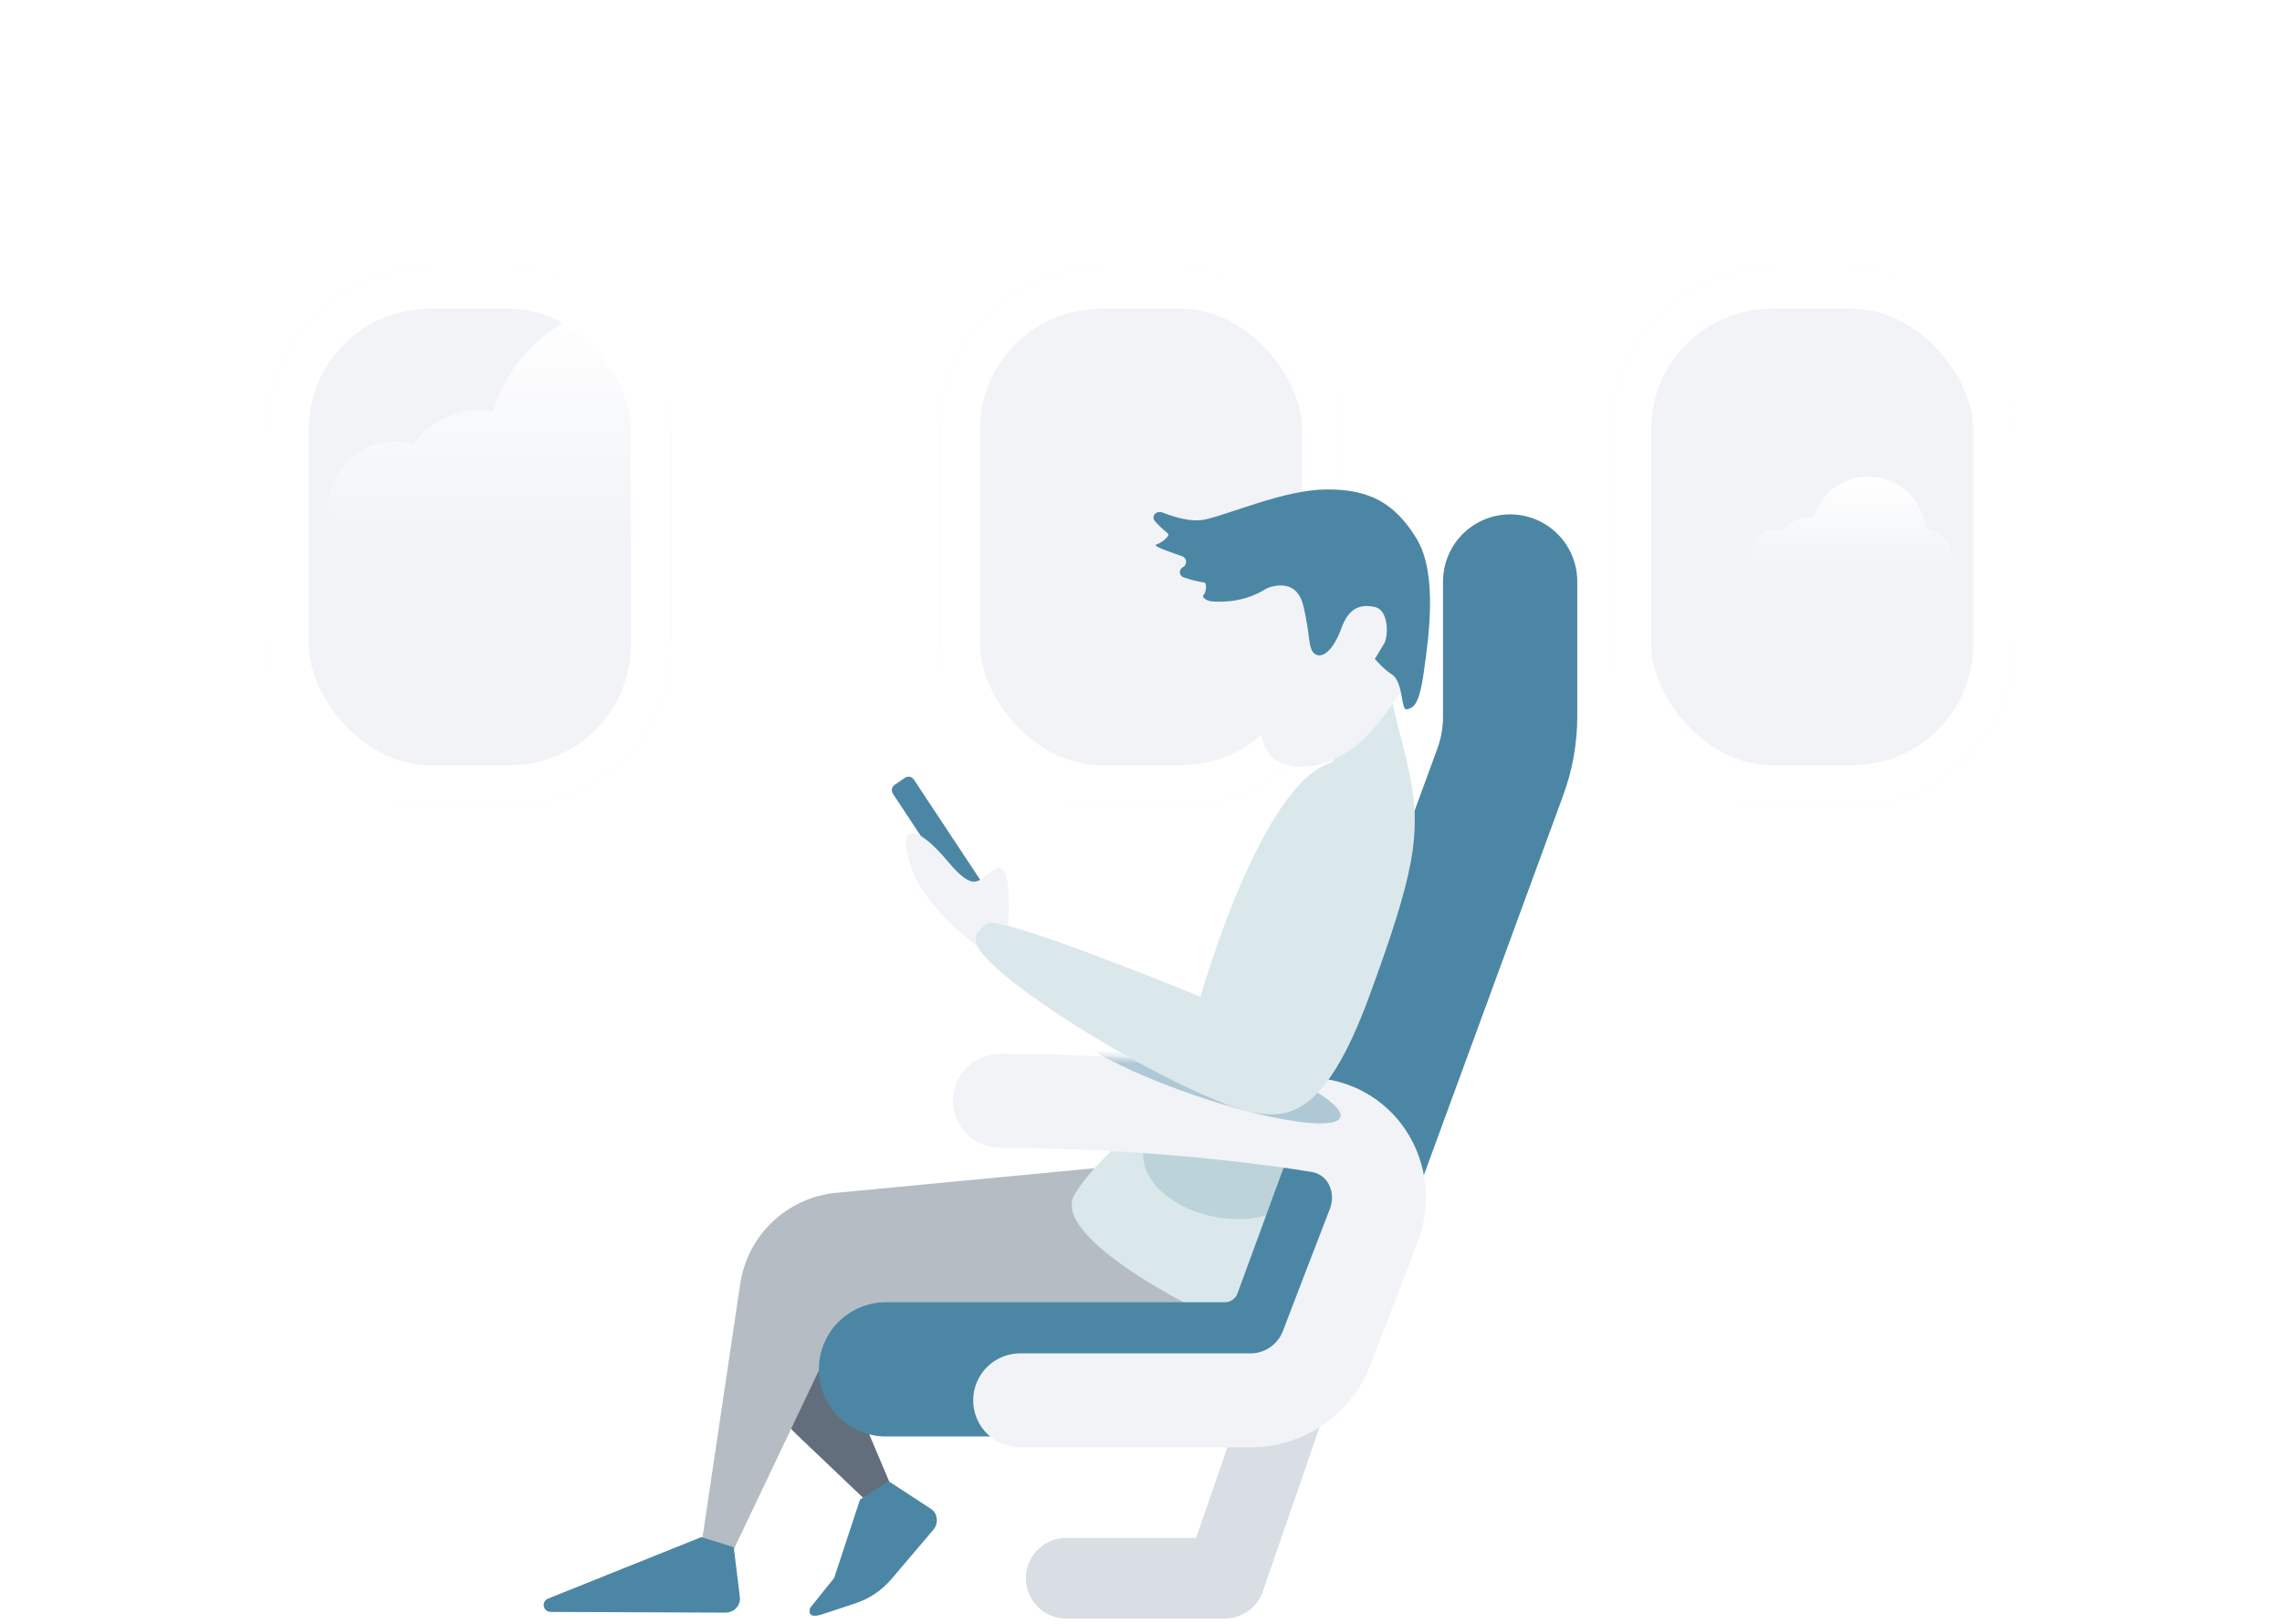 <svg width="340" height="242" viewBox="0 0 340 242" fill="none" xmlns="http://www.w3.org/2000/svg">
<g filter="url(#filter0_d_3489_607)">
<rect x="40" y="28" width="60" height="80" rx="24" fill="#F1F3F6"/>
<rect x="43" y="31" width="54" height="74" rx="21" stroke="white" stroke-width="6"/>
</g>
<g filter="url(#filter1_d_3489_607)">
<rect x="140" y="28" width="60" height="80" rx="24" fill="#F1F3F6"/>
<rect x="143" y="31" width="54" height="74" rx="21" stroke="white" stroke-width="6"/>
</g>
<g filter="url(#filter2_d_3489_607)">
<rect x="240" y="28" width="60" height="80" rx="24" fill="#F1F3F6"/>
<rect x="243" y="31" width="54" height="74" rx="21" stroke="white" stroke-width="6"/>
</g>
<path d="M144.384 133.701L145.942 132.638C146.372 132.346 146.482 131.747 146.194 131.305L136.155 116.134C135.867 115.692 135.279 115.574 134.849 115.865L133.291 116.929C132.861 117.22 132.75 117.819 133.039 118.261L143.077 133.432C143.366 133.874 143.954 133.993 144.384 133.701Z" fill="#4B87A4"/>
<path d="M150.039 140.825C150.469 134.834 150.67 127.918 148.193 129.513C145.717 131.107 145.273 133.179 141.193 128.304C137.114 123.43 133.951 122.252 135.324 127.797C136.698 133.342 141.679 137.992 146.432 141.719C151.184 145.446 150.039 140.825 150.039 140.825Z" fill="#F1F3F6"/>
<path d="M192.76 205.408L182.475 235.129H158.85" stroke="#D9DEE4" stroke-width="12" stroke-linecap="round" stroke-linejoin="round"/>
<path d="M174.448 172.288L125.162 186.702C113.327 190.163 109.691 205.148 118.624 213.649L129.5 224L133 221.935L124.536 201.935C125.974 198.51 129.292 196.246 133 196.166L193.142 193.102L174.448 172.288Z" fill="#626E7B"/>
<path d="M167.25 173.643L124.593 177.705C117.269 178.403 111.365 184.004 110.284 191.281L103.875 234.393H107.625L123.538 200.956C125.244 197.657 128.732 195.665 132.435 195.881H184.226L167.25 173.643Z" fill="#B6BCC4"/>
<path d="M185.625 198.552L202.242 141.277C195.617 142.527 179.925 147.552 178.125 155.052C175.875 164.427 164.625 170.427 160.125 177.927C156.525 183.927 175.625 194.177 185.625 198.552Z" fill="#DBE8EB"/>
<g opacity="0.6" filter="url(#filter3_f_3489_607)">
<ellipse cx="182.709" cy="173.227" rx="8.238" ry="12.5" transform="rotate(99.701 182.709 173.227)" fill="#A6C5CD"/>
</g>
<path d="M225 86.63V106.741C225 109.561 224.503 112.36 223.531 115.008L193.761 196.139C192.028 200.864 187.529 204.005 182.496 204.005H132" stroke="#4B87A4" stroke-width="20" stroke-linecap="round"/>
<path d="M149 164C164.486 164 182.623 165.427 196.493 167.681C203.47 168.814 207.197 176.077 204.652 182.67C202.215 188.987 199.726 195.422 197.696 200.756C195.901 205.472 191.391 208.625 186.345 208.625H152" stroke="#F1F3F6" stroke-width="14" stroke-linecap="round"/>
<mask id="mask0_3489_607" style="mask-type:alpha" maskUnits="userSpaceOnUse" x="142" y="157" width="71" height="59">
<path fill-rule="evenodd" clip-rule="evenodd" d="M197.616 160.771C183.348 158.454 164.835 157 149 157C145.134 157 142 160.134 142 164C142 167.866 145.134 171 149 171C164.137 171 181.897 172.401 195.371 174.59C197.524 174.94 199.228 177.282 198.122 180.151C197.742 181.133 197.362 182.12 196.981 183.105C194.921 188.442 192.873 193.747 191.154 198.266C190.377 200.306 188.443 201.625 186.345 201.625H152C148.134 201.625 145 204.759 145 208.625C145 212.491 148.134 215.625 152 215.625H186.345C194.339 215.625 201.425 210.637 204.238 203.245C205.945 198.761 207.978 193.493 210.039 188.155C210.42 187.167 210.802 186.178 211.183 185.19C215.165 174.871 209.415 162.688 197.616 160.771Z" fill="#DBE8EB"/>
</mask>
<g mask="url(#mask0_3489_607)">
<g opacity="0.4" filter="url(#filter4_f_3489_607)">
<ellipse cx="179.481" cy="159.564" rx="3.902" ry="21.361" transform="rotate(108.759 179.481 159.564)" fill="#4B87A4"/>
</g>
</g>
<path d="M207.793 102C207.768 102.029 207.745 102.06 207.723 102.092C207.132 102.866 202.879 108.407 198.356 113.625C187.856 116.625 178.856 148.5 178.856 148.5C178.856 148.5 148.856 136.125 147.043 137.625C145.23 139.125 142.543 140.25 153.356 148.125C165.36 156.867 181.856 165 186.731 165.75C191.606 166.5 197.231 166.875 203.981 148.5C210.731 130.125 211.856 124.125 209.981 115.125C208.511 108.066 206.619 103.675 207.723 102.092C207.769 102.031 207.793 102 207.793 102Z" fill="#DBE8EB"/>
<path d="M109.324 230.495L110.234 237.938C110.39 239.169 109.384 240.25 108.09 240.25L82.074 240.146C80.901 240.146 80.577 238.594 81.667 238.156L104.485 229L109.324 230.495Z" fill="#4B87A4"/>
<path d="M132.397 220.672L138.675 224.772C139.716 225.446 139.894 226.913 139.061 227.902L132.824 235.242C131.394 236.924 129.529 238.18 127.432 238.871C125.51 239.504 123.291 240.236 122.5 240.5C121 241 120.348 240.644 120.716 239.529L124.283 235.082L128.135 223.408L132.397 220.672Z" fill="#4B87A4"/>
<path d="M181.786 84.259C181.786 84.259 181.998 89.033 182.673 91.763C183.347 94.492 183.572 95.402 183.11 97.447C182.648 99.491 182.186 101.536 183.547 103.13C184.908 104.725 187.405 107.004 187.63 107.914C187.855 108.823 187.938 112.62 191.121 113.764C194.305 114.908 198.996 114.139 203.56 109.77C208.129 104.78 210.644 99.814 210.644 99.814L209.563 83.188L195.693 77.927L183.845 80.854L181.786 84.259Z" fill="#F1F3F6"/>
<path d="M207.339 100.445C209.134 101.526 208.687 105.903 209.599 105.678C210.51 105.453 211.421 105.228 212.12 100.229C212.819 95.229 214.296 85.547 211.045 80.222C207.794 74.898 203.979 72.881 197.636 72.917C191.294 72.953 183.043 76.703 179.41 77.42C177.532 77.791 175.104 77.104 173.196 76.355C172.264 75.989 171.432 76.93 172.101 77.675C172.632 78.266 173.266 78.886 174 79.463C174.459 79.824 172.928 80.952 172.36 81.092C171.73 81.248 173.088 81.78 173.699 82L176.137 82.876C176.861 83.136 176.932 84.133 176.251 84.493C175.592 84.842 175.642 85.778 176.349 86.016C177.269 86.325 178.405 86.652 179.379 86.769C179.883 86.83 179.707 88.247 179.347 88.604C178.937 89.01 179.908 89.536 180.483 89.588C182.464 89.765 185.628 89.619 188.711 87.671C188.711 87.671 193.043 85.635 194.167 90.184C195.291 94.733 194.829 96.778 195.965 97.463C197.101 98.147 198.699 96.787 199.847 93.608C200.996 90.428 202.818 89.978 204.866 90.437C206.913 90.896 206.901 94.761 206.215 95.896C205.528 97.031 204.842 98.166 204.842 98.166C204.842 98.166 206.202 99.76 207.339 100.445Z" fill="#4B87A4"/>
<path d="M73.491 61.269C76.308 51.863 85.04 45 95.387 45H97.733V90.499C95.823 94.914 91.427 98 86.311 98C79.481 98 73.934 92.499 73.881 85.696C73.114 85.844 72.328 85.924 71.521 85.924C68.798 85.924 66.291 85.038 64.24 83.562C62.674 84.629 60.785 85.253 58.748 85.253C53.363 85.253 49 80.899 49 75.525C49 70.151 53.363 65.797 58.748 65.797C59.703 65.797 60.623 65.938 61.491 66.193C63.756 63.114 67.4 61.101 71.521 61.101C72.193 61.101 72.845 61.168 73.491 61.269Z" fill="url(#paint0_linear_3489_607)"/>
<path d="M286.934 78.891C286.571 74.473 282.887 71 278.395 71C274.515 71 271.24 73.59 270.184 77.139C269.942 77.101 269.697 77.076 269.445 77.076C267.9 77.076 266.534 77.835 265.684 78.998C265.359 78.901 265.013 78.848 264.655 78.848C262.636 78.848 261 80.491 261 82.519C261 84.547 262.636 86.19 264.655 86.19C265.419 86.19 266.128 85.954 266.715 85.552C267.484 86.109 268.424 86.443 269.445 86.443C269.748 86.443 270.043 86.413 270.33 86.357C270.35 88.924 272.43 91 274.992 91C276.91 91 278.559 89.835 279.275 88.17C280.651 88.028 281.932 87.559 283.039 86.841C283.881 87.691 285.048 88.215 286.336 88.215C288.913 88.215 291 86.119 291 83.532C291 81.149 289.228 79.187 286.934 78.891Z" fill="url(#paint1_linear_3489_607)"/>
<defs>
<filter id="filter0_d_3489_607" x="0" y="0" width="140" height="160" filterUnits="userSpaceOnUse" color-interpolation-filters="sRGB">
<feFlood flood-opacity="0" result="BackgroundImageFix"/>
<feColorMatrix in="SourceAlpha" type="matrix" values="0 0 0 0 0 0 0 0 0 0 0 0 0 0 0 0 0 0 127 0" result="hardAlpha"/>
<feOffset dy="12"/>
<feGaussianBlur stdDeviation="20"/>
<feColorMatrix type="matrix" values="0 0 0 0 0.849 0 0 0 0 0.87 0 0 0 0 0.894 0 0 0 1 0"/>
<feBlend mode="normal" in2="BackgroundImageFix" result="effect1_dropShadow_3489_607"/>
<feBlend mode="normal" in="SourceGraphic" in2="effect1_dropShadow_3489_607" result="shape"/>
</filter>
<filter id="filter1_d_3489_607" x="100" y="0" width="140" height="160" filterUnits="userSpaceOnUse" color-interpolation-filters="sRGB">
<feFlood flood-opacity="0" result="BackgroundImageFix"/>
<feColorMatrix in="SourceAlpha" type="matrix" values="0 0 0 0 0 0 0 0 0 0 0 0 0 0 0 0 0 0 127 0" result="hardAlpha"/>
<feOffset dy="12"/>
<feGaussianBlur stdDeviation="20"/>
<feColorMatrix type="matrix" values="0 0 0 0 0.849 0 0 0 0 0.87 0 0 0 0 0.894 0 0 0 1 0"/>
<feBlend mode="normal" in2="BackgroundImageFix" result="effect1_dropShadow_3489_607"/>
<feBlend mode="normal" in="SourceGraphic" in2="effect1_dropShadow_3489_607" result="shape"/>
</filter>
<filter id="filter2_d_3489_607" x="200" y="0" width="140" height="160" filterUnits="userSpaceOnUse" color-interpolation-filters="sRGB">
<feFlood flood-opacity="0" result="BackgroundImageFix"/>
<feColorMatrix in="SourceAlpha" type="matrix" values="0 0 0 0 0 0 0 0 0 0 0 0 0 0 0 0 0 0 127 0" result="hardAlpha"/>
<feOffset dy="12"/>
<feGaussianBlur stdDeviation="20"/>
<feColorMatrix type="matrix" values="0 0 0 0 0.849 0 0 0 0 0.87 0 0 0 0 0.894 0 0 0 1 0"/>
<feBlend mode="normal" in2="BackgroundImageFix" result="effect1_dropShadow_3489_607"/>
<feBlend mode="normal" in="SourceGraphic" in2="effect1_dropShadow_3489_607" result="shape"/>
</filter>
<filter id="filter3_f_3489_607" x="158.309" y="152.836" width="48.801" height="40.782" filterUnits="userSpaceOnUse" color-interpolation-filters="sRGB">
<feFlood flood-opacity="0" result="BackgroundImageFix"/>
<feBlend mode="normal" in="SourceGraphic" in2="BackgroundImageFix" result="shape"/>
<feGaussianBlur stdDeviation="6" result="effect1_foregroundBlur_3489_607"/>
</filter>
<filter id="filter4_f_3489_607" x="147.215" y="139.763" width="64.532" height="39.602" filterUnits="userSpaceOnUse" color-interpolation-filters="sRGB">
<feFlood flood-opacity="0" result="BackgroundImageFix"/>
<feBlend mode="normal" in="SourceGraphic" in2="BackgroundImageFix" result="shape"/>
<feGaussianBlur stdDeviation="6" result="effect1_foregroundBlur_3489_607"/>
</filter>
<linearGradient id="paint0_linear_3489_607" x1="73.366" y1="45" x2="73.366" y2="81.5" gradientUnits="userSpaceOnUse">
<stop stop-color="white"/>
<stop offset="1" stop-color="white" stop-opacity="0"/>
</linearGradient>
<linearGradient id="paint1_linear_3489_607" x1="276" y1="71" x2="276" y2="84.774" gradientUnits="userSpaceOnUse">
<stop stop-color="white"/>
<stop offset="1" stop-color="white" stop-opacity="0"/>
</linearGradient>
</defs>
</svg>
